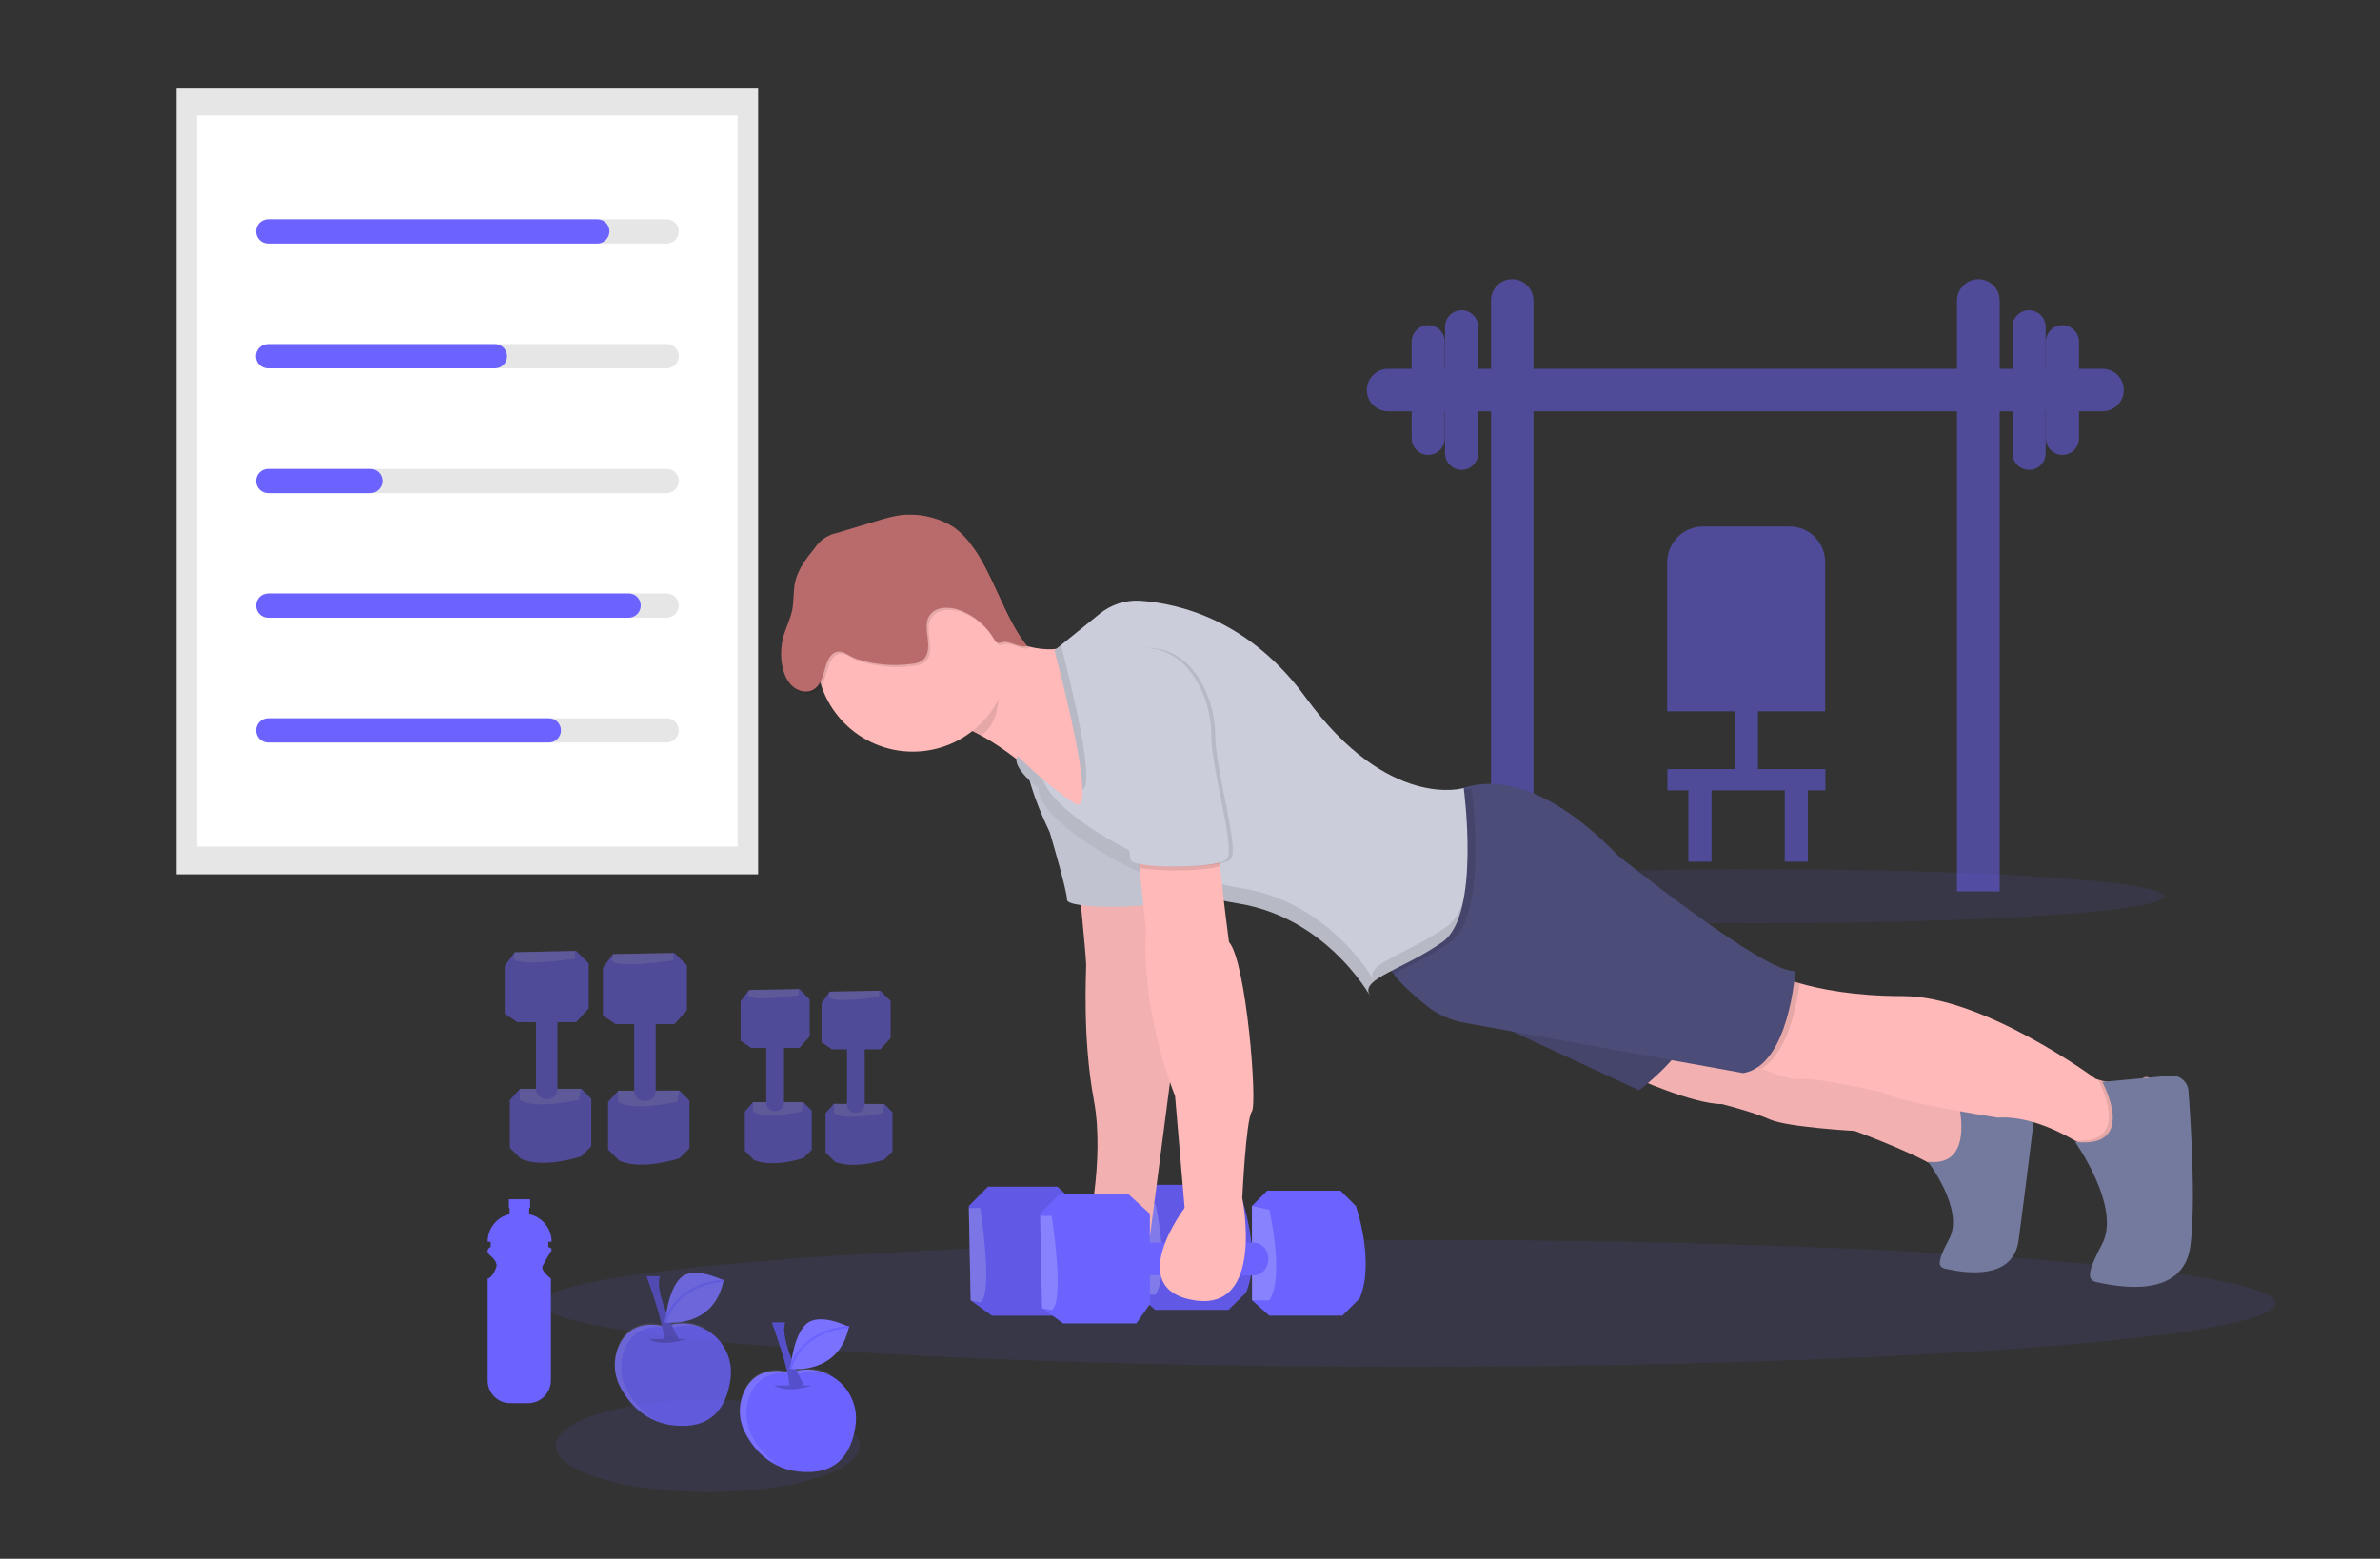 <?xml version="1.0" encoding="utf-8"?>
<!-- Generator: Adobe Illustrator 23.0.0, SVG Export Plug-In . SVG Version: 6.00 Build 0)  -->
<svg version="1.1" id="레이어_1" xmlns="http://www.w3.org/2000/svg" xmlns:xlink="http://www.w3.org/1999/xlink" x="0px"
	 y="0px" viewBox="0 0 1020 668.2" style="enable-background:new 0 0 1020 668.2;" xml:space="preserve">
<rect x="0" y="0" width="1020" height="668.2" fill="#333333" stroke="none"/>
<style type="text/css">
	.st0{fill:#E6E6E6;}
	.st1{fill:#FFFFFF;}
	.st2{fill:#6C63FF;}
	.st3{opacity:0.1;fill:#6C63FF;enable-background:new    ;}
	.st4{opacity:0.5;}
	.st5{fill:#FFB9B9;}
	.st6{opacity:5.000000e-02;enable-background:new    ;}
	.st7{fill:#737A9D;}
	.st8{fill:#4C4C78;}
	.st9{opacity:0.1;enable-background:new    ;}
	.st10{opacity:0.2;fill:#FFFFFF;enable-background:new    ;}
	.st11{fill:#CBCDDA;}
	.st12{fill:#B96B6B;}
	.st13{opacity:0.1;}
	.st14{opacity:0.8;}
	.st15{opacity:0.1;fill:#FFFFFF;enable-background:new    ;}
	.st16{opacity:0.2;enable-background:new    ;}
	.st17{fill:none;stroke:#6C63FF;stroke-miterlimit:10;}
</style>
<title  _mstHash="484614" _mstTextHash="231244">healthy_habit</title>
<g>
	<rect x="75.6" y="37.6" class="st0" width="249.3" height="337.2"/>
	<rect x="84.4" y="49.5" class="st1" width="231.7" height="313.4"/>
	<path class="st0" d="M285.7,104.4H115.6c-2.9,0-5.2-2.3-5.2-5.2c0-2.9,2.3-5.2,5.2-5.2h170.1c2.9,0,5.2,2.3,5.2,5.2
		S288.5,104.4,285.7,104.4C285.7,104.4,285.7,104.4,285.7,104.4z"/>
	<path class="st0" d="M285.7,157.9H115.6c-2.9,0-5.2-2.3-5.2-5.2c0-2.9,2.3-5.2,5.2-5.2h170.1c2.9,0,5.2,2.3,5.2,5.2
		C290.9,155.6,288.5,157.9,285.7,157.9C285.7,157.9,285.7,157.9,285.7,157.9z"/>
	<path class="st0" d="M285.7,211.4H115.6c-2.9,0-5.2-2.3-5.2-5.2c0-2.9,2.3-5.2,5.2-5.2h170.1c2.9,0,5.2,2.3,5.2,5.2
		C290.9,209,288.5,211.4,285.7,211.4C285.7,211.4,285.7,211.4,285.7,211.4z"/>
	<path class="st0" d="M285.7,264.8H115.6c-2.9,0-5.2-2.3-5.2-5.2c0-2.9,2.3-5.2,5.2-5.2h170.1c2.9,0,5.2,2.3,5.2,5.2
		C290.9,262.5,288.5,264.8,285.7,264.8C285.7,264.8,285.7,264.8,285.7,264.8z"/>
	<path class="st0" d="M285.7,318.3H115.6c-2.9,0-5.2-2.3-5.2-5.2c0-2.9,2.3-5.2,5.2-5.2h170.1c2.9,0,5.2,2.3,5.2,5.2
		C290.9,316,288.5,318.3,285.7,318.3C285.7,318.3,285.7,318.3,285.7,318.3z"/>
	<path class="st2" d="M255.9,104.4H114.9c-2.9,0-5.2-2.3-5.2-5.2c0-2.9,2.3-5.2,5.2-5.2c0,0,0,0,0,0h141.1c2.9,0,5.2,2.3,5.2,5.2
		C261.1,102.1,258.8,104.4,255.9,104.4z"/>
	<path class="st2" d="M212.1,157.9h-97.3c-2.9,0-5.2-2.3-5.2-5.2c0-2.9,2.3-5.2,5.2-5.2h97.3c2.9,0,5.2,2.3,5.2,5.2
		C217.3,155.6,215,157.9,212.1,157.9C212.1,157.9,212.1,157.9,212.1,157.9z"/>
	<path class="st2" d="M158.7,211.4h-43.8c-2.9,0-5.2-2.3-5.2-5.2c0-2.9,2.3-5.2,5.2-5.2c0,0,0,0,0,0h43.8c2.9,0,5.2,2.3,5.2,5.2
		C163.9,209,161.5,211.4,158.7,211.4z"/>
	<path class="st2" d="M269.3,264.8H114.9c-2.9,0-5.2-2.3-5.2-5.2s2.3-5.2,5.2-5.2h154.5c2.9,0,5.2,2.3,5.2,5.2
		S272.2,264.8,269.3,264.8L269.3,264.8z"/>
	<path class="st2" d="M235.2,318.3H114.9c-2.9,0-5.2-2.3-5.2-5.2s2.3-5.2,5.2-5.2c0,0,0,0,0,0h120.3c2.9,0,5.2,2.3,5.2,5.2
		C240.4,316,238,318.3,235.2,318.3C235.2,318.3,235.2,318.3,235.2,318.3z"/>
</g>
<ellipse class="st3" cx="303.3" cy="619.8" rx="65.2" ry="19.8"/>
<ellipse class="st3" cx="753.4" cy="384.2" rx="174.2" ry="11.6"/>
<g class="st4">
	<path class="st2" d="M648.1,119.7L648.1,119.7c5,0,9.1,4.1,9.1,9.1v253.3l0,0h-18.2l0,0V128.8C639,123.8,643,119.7,648.1,119.7z"/>
	<path class="st2" d="M847.9,119.7L847.9,119.7c5,0,9.1,4.1,9.1,9.1v253.3l0,0h-18.3l0,0V128.8C838.8,123.8,842.9,119.7,847.9,119.7
		C847.9,119.7,847.9,119.7,847.9,119.7z"/>
	<path class="st2" d="M910.2,167.2L910.2,167.2c0,5-4.1,9.1-9.1,9.1H594.9c-5,0-9.1-4.1-9.1-9.1v0c0-5,4.1-9.1,9.1-9.1h306.2
		C906.1,158.1,910.2,162.2,910.2,167.2z"/>
	<path class="st2" d="M626.4,133L626.4,133c3.9,0,7.1,3.2,7.1,7.1v54.2c0,3.9-3.2,7.1-7.1,7.1h0c-3.9,0-7.1-3.2-7.1-7.1v-54.2
		C619.3,136.2,622.5,133,626.4,133z"/>
	<path class="st2" d="M612.1,139.4L612.1,139.4c3.9,0,7.1,3.2,7.1,7.1v41.4c0,3.9-3.2,7.1-7.1,7.1h0c-3.9,0-7.1-3.2-7.1-7.1v-41.4
		C605,142.6,608.2,139.4,612.1,139.4z"/>
	<path class="st2" d="M869.6,201.4L869.6,201.4c-3.9,0-7.1-3.2-7.1-7.1v-54.2c0-3.9,3.2-7.1,7.1-7.1h0c3.9,0,7.1,3.2,7.1,7.1v54.2
		C876.7,198.2,873.6,201.4,869.6,201.4z"/>
	<path class="st2" d="M883.9,195L883.9,195c-3.9,0-7.1-3.2-7.1-7.1v-41.4c0-3.9,3.2-7.1,7.1-7.1h0c3.9,0,7.1,3.2,7.1,7.1v41.4
		C891,191.8,887.8,195,883.9,195z"/>
</g>
<g class="st4">
	<path class="st2" d="M729.8,225.7h37.2c8.4,0,15.2,6.8,15.2,15.2v64l0,0h-67.7l0,0v-64C714.6,232.6,721.4,225.7,729.8,225.7z"/>
	<rect x="743.5" y="299.2" class="st2" width="9.9" height="33"/>
	<rect x="723.6" y="336.4" class="st2" width="9.9" height="33"/>
	<rect x="764.9" y="336.4" class="st2" width="9.9" height="33"/>
	<rect x="714.6" y="329.7" class="st2" width="67.7" height="9.1"/>
</g>
<ellipse class="st3" cx="603.8" cy="558.7" rx="371.5" ry="27.2"/>
<path class="st5" d="M700,461.7c0,0,25.6,11.6,38,11.6c0,0,13.2,3.3,20.6,6.6s36.3,4.9,36.3,4.9s33.8,12.4,38,18.2
	c4.1,5.8,16.5-20.6,16.5-20.6l-6.6-16.5l-124.6-23.9L700,461.7z"/>
<path class="st6" d="M700,461.7c0,0,25.6,11.6,38,11.6c0,0,13.2,3.3,20.6,6.6s36.3,4.9,36.3,4.9s33.8,12.4,38,18.2
	c4.1,5.8,16.5-20.6,16.5-20.6l-6.6-16.5l-124.6-23.9L700,461.7z"/>
<path class="st7" d="M826.3,498c0,0,15.7,20.6,9.1,33c-6.6,12.4-4.1,12.4,0,13.2c4.1,0.8,27.2,5.8,29.7-12.4
	c2.5-18.2,7.4-58.6,7.4-58.6l-33.9-3.3C838.7,469.9,847.8,500.5,826.3,498z"/>
<path class="st8" d="M631.5,434.4l71,33c0,0,22.3-17.3,20.6-26.4l-82.6-19.8L631.5,434.4z"/>
<path class="st9" d="M631.5,434.4l71,33c0,0,22.3-17.3,20.6-26.4l-82.6-19.8L631.5,434.4z"/>
<path class="st5" d="M929.5,477.4l-7.5,18.2l-17.3,4.1c-4.8-4-10-7.7-15.5-10.8c-9.3-5.4-21.6-10.6-33.2-9.8c0,0-46.2-7.4-48.7-10.8
	c0,0-29.7-6.6-36.3-5.8c-3.2,0.4-10-1.9-16.2-4.4c-6.7-2.7-12.7-5.5-12.7-5.5l21.5-33.8c2.5,1.1,5.1,2,7.7,2.7
	c8.2,2.4,23,5.5,44.3,5.5c34.7,0,82.6,35.5,82.6,35.5s0.5,0.2,1.3,0.4c3.6,1.1,13.8,3.6,18.5-0.4
	C923.7,457.5,929.5,477.4,929.5,477.4z"/>
<path class="st9" d="M929.5,477.4l-7.5,18.2l-17.3,4.1c-4.8-4-10-7.7-15.5-10.8c25.2,1.9,10.1-25.9,10.1-25.9h0.1
	c3.6,1.1,13.8,3.6,18.5-0.4C923.7,457.5,929.5,477.4,929.5,477.4z"/>
<path class="st7" d="M889.3,489.5c0,0,20,28,11.6,43.8c-8.4,15.8-5.3,15.8,0,16.8s34.7,7.4,37.8-15.8c2.4-17.8,0.3-51.9-0.8-66.7
	c-0.3-3.9-3.7-6.8-7.6-6.5c0,0-0.1,0-0.1,0l-29.2,2.7C901,463.8,916.7,492.6,889.3,489.5z"/>
<polygon class="st2" points="415.2,517 416,557.4 425.1,564 456.5,564 462.2,555.8 462.2,517 453.2,508.7 423.4,508.7 "/>
<path class="st10" d="M420.1,517.8c0,0,5.8,37.1,0,40.5l-4.1-0.8l-0.8-39.6L420.1,517.8z"/>
<path class="st2" d="M487.8,514.5l6.6-6.6h31.4l6.6,6.6c0,0,8.3,23.9,1.6,39.6l-7.5,7.4h-31.4l-7.4-6.6L487.8,514.5z"/>
<polygon class="st9" points="415.2,517 416,557.4 425.1,564 456.5,564 462.2,555.8 462.2,517 453.2,508.7 423.4,508.7 "/>
<path class="st9" d="M487.8,514.5l6.6-6.6h31.4l6.6,6.6c0,0,8.3,23.9,1.6,39.6l-7.5,7.4h-31.4l-7.4-6.6L487.8,514.5z"/>
<path class="st10" d="M495.2,516.2c0,0,6.6,28.9,0,38.8h-7.4v-40.4L495.2,516.2z"/>
<path class="st5" d="M462.2,377.5c0,0,3.3,32.2,3.3,36.3s-1.6,31.4,3.3,57.8c4.9,26.4-3.3,59.4-3.3,59.4h27.2l11.6-89.2l-8.3-47.1
	l-3.3-14.9L462.2,377.5z"/>
<path class="st6" d="M462.2,377.5c0,0,3.3,32.2,3.3,36.3s-1.6,31.4,3.3,57.8c4.9,26.4-3.3,59.4-3.3,59.4h27.2l11.6-89.2l-8.3-47.1
	l-3.3-14.9L462.2,377.5z"/>
<path class="st11" d="M457.3,295.7c0,0-36.3,0.8-7.4,61.1c0,0,7.4,24.8,7.4,28.9c0,4.1,37.1,4.1,41.2,0s-6.6-38-6.6-53.7
	S481.2,290.8,457.3,295.7z"/>
<path class="st6" d="M457.3,295.7c0,0-36.3,0.8-7.4,61.1c0,0,7.4,24.8,7.4,28.9c0,4.1,37.1,4.1,41.2,0s-6.6-38-6.6-53.7
	S481.2,290.8,457.3,295.7z"/>
<path class="st5" d="M413.5,260.2c0,0,31.4,33.8,57.8,9.1l-3.3,87.5c0,0-42.9-52-72.6-47.9L413.5,260.2z"/>
<path class="st9" d="M771.3,421.5c-1.3,9.7-5.2,30-16.5,36.6c-6.7-2.7-12.7-5.5-12.7-5.5l21.5-33.8
	C766.1,419.8,768.7,420.7,771.3,421.5z"/>
<path class="st8" d="M769.4,416.2c0,0-2.5,40.5-22.3,43.8l-119.7-21.6c-5.8-1.1-11.3-3.5-15.9-7.2c-4.8-3.8-10.8-9-14.3-13.7
	c-1.9-2.6-3-5-2.9-7.1c0.8-9.1,37.1-30.5,24.8-68.5c1.8-1.4,3.7-2.5,5.8-3.3c10.3-4.3,34.1-7.5,68.5,28.1
	C693.4,366.7,757,417.9,769.4,416.2z"/>
<polygon class="st2" points="445.7,520.3 446.6,560.7 455.6,567.3 487,567.3 492.8,559.1 492.8,520.3 483.7,512 454,512 "/>
<path class="st10" d="M450.7,521.1c0,0,5.8,37.1,0,40.5l-4.1-0.8l-0.8-39.6H450.7z"/>
<path class="st2" d="M536.5,517l6.6-6.6h31.4l6.6,6.6c0,0,8.3,23.9,1.6,39.6l-7.4,7.4H544l-7.4-6.6L536.5,517z"/>
<path class="st10" d="M544,518.6c0,0,6.6,28.9,0,38.8h-7.4V517L544,518.6z"/>
<path class="st2" d="M492.6,532.7h44.7c3.5,0,6.3,3.1,6.3,7l0,0c0,3.9-2.8,7-6.3,7h-44.7c-3.8,0-6.7-3.7-6.3-7.8l0,0
	C486.7,535.3,489.4,532.7,492.6,532.7z"/>
<path class="st9" d="M621.6,403.9c-8.8,6.2-18.1,10.2-24.4,13.7c-1.9-2.6-3-5-2.9-7.1c0.8-9.1,37.1-30.5,24.8-68.5
	c1.8-1.4,3.7-2.5,5.8-3.3c1.9,0,3.9-0.3,5.7-0.8C630.7,337.8,638.1,392.3,621.6,403.9z"/>
<path class="st11" d="M436.2,324.2c0,0,12.4,12.4,24.4,20.2c11,7.2-8.7-65.6-8.7-65.6s12.2-9.9,19.4-15.7c4.8-3.9,10.9-5.9,17.1-5.6
	c16.5,1.1,46.8,8,71.2,41.5c35.5,48.7,67.7,38.8,67.7,38.8s7.4,54.5-9.1,66c-16.5,11.6-34.7,15.7-31.4,22.3
	c3.3,6.6-14.9-32.2-56.1-38.8c-41.3-6.6-86.7-35.5-85.9-49.5C444.9,337.8,432.9,328.4,436.2,324.2z"/>
<path class="st9" d="M427.6,281.7c0-2.4-0.2-4.8-0.6-7.1c-10.8-5.4-9.3-12.7-9.3-12.7l-18.2,48.7c6.6-0.9,14,1,21.3,4.5
	C430.4,307.5,427.6,294.9,427.6,281.7z"/>
<circle class="st5" cx="391.2" cy="280.9" r="41.3"/>
<path class="st9" d="M353.7,290.2c-0.8,2.4-1.9,5-4.2,6.3c-2.7,1.6-6.4,0.8-8.8-1.3c-2.4-2.1-3.7-5.1-4.4-8.2
	c-1-4.5-0.8-9.1,0.4-13.5c1.1-3.7,2.9-7.2,3.7-11c0.8-4.1,0.4-8.3,1.3-12.3c1.3-5.5,4.9-10.1,8.4-14.4c2.2-3.4,5.7-5.7,9.7-6.5
	l17.3-5.2c3.3-1.1,6.6-1.9,10.1-2.4c4.4-0.4,8.8-0.1,13.1,1.1c3.4,0.9,6.6,2.3,9.5,4.2c2.9,2.1,5.4,4.7,7.5,7.6
	c9.1,11.9,14.3,31.5,23.8,43.2c-3.7,1.1-7.4-2.7-11.2-1.5c-0.5,0.2-1.1,0.3-1.7,0.1c-0.6-0.3-1-0.8-1.2-1.4
	c-3.3-5.7-8.4-10.1-14.6-12.5c-4.6-1.7-10.8-1.7-13.3,2.5c-1.7,2.8-1,6.4-0.6,9.7c0.4,3.3,0.4,7.2-2.2,9.2c-1.4,1-3.1,1.5-4.8,1.6
	c-8,1.1-16.2,0.3-23.9-2.3c-2.7-0.9-5.4-3.7-8.3-2.8C355.6,281.7,354.8,286.9,353.7,290.2z"/>
<path class="st12" d="M352.8,289.3c-0.8,2.4-1.9,5-4.2,6.3c-2.7,1.6-6.4,0.8-8.8-1.3c-2.4-2.1-3.7-5.1-4.4-8.2
	c-1-4.5-0.8-9.1,0.4-13.5c1.1-3.7,2.9-7.2,3.7-11c0.8-4.1,0.4-8.3,1.3-12.3c1.3-5.5,4.9-10.1,8.4-14.4c2.2-3.4,5.7-5.7,9.7-6.5
	l17.3-5.2c3.3-1.1,6.6-1.9,10.1-2.4c4.4-0.4,8.8-0.1,13.1,1.1c3.4,0.9,6.6,2.3,9.5,4.2c2.9,2.1,5.4,4.7,7.5,7.6
	c9.1,11.9,14.3,31.5,23.8,43.2c-3.7,1.1-7.4-2.7-11.2-1.5c-0.5,0.2-1.1,0.3-1.7,0.1c-0.6-0.3-1-0.8-1.2-1.4
	c-3.3-5.7-8.4-10.1-14.6-12.5c-4.6-1.7-10.8-1.7-13.3,2.5c-1.7,2.8-1,6.4-0.6,9.7c0.4,3.3,0.4,7.2-2.2,9.2c-1.4,1-3.1,1.5-4.8,1.6
	c-8,1.1-16.2,0.3-23.9-2.3c-2.7-0.9-5.4-3.7-8.3-2.8C354.7,280.7,353.8,286,352.8,289.3z"/>
<g class="st13">
	<path d="M454.7,276.6l-2.8,2.3c0,0,11.6,42.7,12,59.5C469.8,336.7,458.5,291,454.7,276.6z"/>
	<path d="M619.9,397.3c-16.5,11.6-34.7,15.7-31.4,22.3c3.3,6.6-14.9-32.2-56.1-38.8c-38.7-6.2-81.1-32-85.5-46.8
		c-6.2-5.3-10.7-9.8-10.7-9.8c-3.3,4.1,8.7,13.6,8.7,13.6c-0.8,14,44.6,42.9,85.9,49.5c41.3,6.6,59.4,45.4,56.1,38.8
		c-3.3-6.6,14.9-10.8,31.4-22.3c4.7-3.3,7.5-10.1,9-18.2C625.7,390.8,623.3,394.9,619.9,397.3z"/>
</g>
<path class="st5" d="M536.5,476.5c-2.5,3.3-4.1,37.1-4.1,37.1s9.9,48.7-20.6,43.8c-30.5-4.9-4.1-39.6-4.1-39.6l-4.1-47.9
	c-15.7-41.2-12.4-71-12.4-71l-2.9-27l-1.2-11l35.5-8.3c-1,1.3-0.6,9.3,0.3,18.7c1.4,14.7,3.8,32.5,3.8,32.5
	C534.1,412.1,539,473.2,536.5,476.5z"/>
<path class="st9" d="M486.2,278.4c0,0-36.3,0.8-7.4,61.1c0,0,7.4,24.8,7.4,28.9c0,4.1,37.1,4.1,41.2,0c4.1-4.1-6.6-38-6.6-53.7
	C520.8,299,510.1,273.4,486.2,278.4z"/>
<path class="st9" d="M522.8,371.4c-7.7,2.1-26.6,2.3-34.6,0.6l-1.2-11l35.5-8.3C521.5,354,522,362,522.8,371.4z"/>
<path class="st11" d="M484.5,278.4c0,0-36.3,0.8-7.4,61.1c0,0,7.4,24.8,7.4,28.9c0,4.1,37.1,4.1,41.2,0c4.1-4.1-6.6-38-6.6-53.7
	C519.2,299,508.5,273.4,484.5,278.4z"/>
<g class="st4">
	<polygon class="st2" points="246.9,407.6 220.6,408.2 216.3,414.1 216.3,434.5 221.7,438.2 246.9,438.2 252.3,432.3 252.3,413 	"/>
	<path class="st10" d="M246.4,410.9c0,0-24.1,3.8-26.3,0l0.5-2.7l25.8-0.5L246.4,410.9z"/>
	<path class="st2" d="M249.1,466.7l4.3,4.3v20.4l-4.3,4.3c0,0-15.6,5.4-25.8,1.1l-4.8-4.8v-20.4l4.3-4.8H249.1z"/>
	<path class="st10" d="M248,471.5c0,0-18.8,4.3-25.2,0v-4.8h26.3L248,471.5z"/>
	<path class="st2" d="M238.9,438.1v29c-0.1,2.4-2.2,4.2-4.6,4.1l0,0c-2.4,0.1-4.4-1.7-4.6-4.1v-29c0-2.5,2.4-4.4,5.1-4.1l0,0
		C237,434.1,238.8,435.9,238.9,438.1z"/>
	<polygon class="st2" points="289,408.5 262.7,409 258.4,414.9 258.4,435.3 263.8,439 289,439 294.4,433.1 294.4,413.8 	"/>
	<path class="st10" d="M288.5,411.7c0,0-24.1,3.8-26.3,0l0.5-2.7l25.8-0.5V411.7z"/>
	<path class="st2" d="M291.2,467.5l4.3,4.3v20.4l-4.3,4.3c0,0-15.6,5.4-25.8,1.1l-4.8-4.8v-20.4l4.3-4.8L291.2,467.5z"/>
	<path class="st10" d="M290.1,472.3c0,0-18.8,4.3-25.2,0v-4.8h26.3L290.1,472.3z"/>
	<path class="st2" d="M281,438.9v29c-0.1,2.4-2.2,4.2-4.6,4.1l0,0c-2.4,0.1-4.4-1.7-4.6-4.1v-29c0-2.5,2.4-4.4,5.1-4.1l0,0
		C279.1,434.9,280.8,436.7,281,438.9z"/>
	<polygon class="st2" points="342.6,424 321,424.4 317.4,429.3 317.4,446.1 321.9,449.2 342.6,449.2 347,444.3 347,428.4 	"/>
	<path class="st10" d="M342.2,426.6c0,0-19.9,3.1-21.6,0l0.4-2.2l21.2-0.4L342.2,426.6z"/>
	<path class="st2" d="M344.4,472.6l3.5,3.5v16.8l-3.5,3.5c0,0-12.8,4.4-21.2,0.9l-4-4v-16.8l3.5-4H344.4z"/>
	<path class="st10" d="M343.5,476.5c0,0-15.5,3.5-20.8,0v-4h21.6L343.5,476.5z"/>
	<path class="st2" d="M336,449v23.9c-0.1,2-1.8,3.5-3.8,3.4l0,0c-2,0.1-3.7-1.4-3.8-3.4V449c0.1-2,1.8-3.5,3.8-3.4
		c0.1,0,0.2,0,0.3,0l0,0C334.5,445.8,335.9,447.2,336,449z"/>
	<polygon class="st2" points="377.3,424.7 355.6,425.1 352.1,430 352.1,446.8 356.5,449.8 377.3,449.8 381.7,445 381.7,429.1 	"/>
	<path class="st10" d="M376.8,427.3c0,0-19.9,3.1-21.6,0l0.4-2.2l21.2-0.4L376.8,427.3z"/>
	<path class="st2" d="M379,473.3l3.5,3.5v16.8l-3.5,3.5c0,0-12.8,4.4-21.2,0.9l-4-4v-16.8l3.5-4L379,473.3z"/>
	<path class="st10" d="M378.2,477.2c0,0-15.5,3.5-20.8,0v-4H379L378.2,477.2z"/>
	<path class="st2" d="M370.6,449.7v23.9c-0.1,2-1.8,3.5-3.8,3.4l0,0c-2,0.1-3.7-1.4-3.8-3.4v-23.9c0.1-2,1.8-3.5,3.8-3.4
		c0.1,0,0.2,0,0.3,0l0,0C369.1,446.5,370.5,447.9,370.6,449.7z"/>
</g>
<g class="st14">
	<path class="st2" d="M284.7,568.7c0,0-12.7-4.3-18.8,6.9c-3.3,6.2-3.2,13.6,0.3,19.7c4,7.3,12.3,16.7,28,15.9
		c13.3-0.7,17.7-10.9,18.9-20.3c1.5-11.4-6.6-21.9-18-23.4c-3.3-0.4-6.6-0.1-9.7,1L284.7,568.7z"/>
	<path class="st15" d="M268.8,596.2c-3.4-6.1-3.5-13.5-0.3-19.7c6.1-11.2,18.8-6.9,18.8-6.9l0.7-0.2c4.8-1.8,10.2-1.6,14.9,0.3
		c-5.3-3.2-11.8-3.8-17.6-1.7l-0.7,0.2c0,0-12.7-4.3-18.8,6.9c-3.3,6.2-3.2,13.6,0.3,19.7c2.7,4.8,7.2,10.5,14.3,13.6
		C275.6,605.5,271.5,601.3,268.8,596.2z"/>
	<path class="st16" d="M278.1,574c0,0,4.7,3.7,16.1,0"/>
	<path class="st2" d="M277.1,547.1c0,0,8.1,21.9,7.4,27.6l6.4-0.7c0,0-10.8-19.2-8.1-26.9L277.1,547.1z"/>
	<path class="st16" d="M277.1,547.1c0,0,8.1,21.9,7.4,27.6l6.4-0.7c0,0-10.8-19.2-8.1-26.9L277.1,547.1z"/>
	<path class="st2" d="M310.1,548.9c0,0-12.7-6.5-18.4-1.1s-6.6,19.1-6.6,19.1S305.9,569.8,310.1,548.9z"/>
	<path class="st15" d="M310.1,548.9c0,0-12.7-6.5-18.4-1.1s-6.6,19.1-6.6,19.1S305.9,569.8,310.1,548.9z"/>
	<path class="st17" d="M285.1,566.9c0,0,3.3-15.9,25-17.9"/>
</g>
<path class="st2" d="M338.3,588.5c0,0-12.7-4.3-18.8,6.9c-3.3,6.2-3.2,13.6,0.3,19.7c4,7.3,12.3,16.7,28,15.9
	c13.3-0.7,17.7-10.9,18.9-20.3c1.5-11.4-6.6-21.9-18-23.4c-3.3-0.4-6.6-0.1-9.7,1L338.3,588.5z"/>
<path class="st15" d="M322.5,616c-3.4-6.1-3.5-13.5-0.3-19.7c6.1-11.2,18.8-6.9,18.8-6.9l0.7-0.2c4.8-1.8,10.2-1.6,14.9,0.3
	c-5.3-3.2-11.8-3.8-17.6-1.7l-0.7,0.2c0,0-12.7-4.3-18.8,6.9c-3.3,6.2-3.2,13.6,0.3,19.7c2.7,4.8,7.2,10.5,14.3,13.6
	C329.2,625.3,325.2,621.1,322.5,616z"/>
<path class="st16" d="M331.8,593.9c0,0,4.7,3.7,16.1,0"/>
<path class="st2" d="M330.8,566.9c0,0,8.1,21.9,7.4,27.6l6.4-0.7c0,0-10.8-19.2-8.1-26.9L330.8,566.9z"/>
<path class="st16" d="M330.8,566.9c0,0,8.1,21.9,7.4,27.6l6.4-0.7c0,0-10.8-19.2-8.1-26.9L330.8,566.9z"/>
<path class="st2" d="M363.8,568.8c0,0-12.7-6.5-18.4-1.1c-5.7,5.4-6.6,19.1-6.6,19.1S359.5,589.6,363.8,568.8z"/>
<path class="st15" d="M363.8,568.8c0,0-12.7-6.5-18.4-1.1c-5.7,5.4-6.6,19.1-6.6,19.1S359.5,589.6,363.8,568.8z"/>
<path class="st17" d="M338.8,586.7c0,0,3.3-15.9,25-17.9"/>
<path class="st2" d="M236.1,536.5c0,0,1.2-1.4-1.1-1.9v-2.3h1.4c0-5.7-4-10.6-9.6-11.8v-2.8h0.4v-3.6h-9.1v3.6h0.3v2.8
	c-5.5,1.2-9.4,6.1-9.4,11.8h1.3v2.2c0,0-3,1.4,0,3.9c3,2.5,2.5,4.4,2.5,4.4s-1.3,4.7-3.8,5.3v43.7c0,5.4,4.3,9.7,9.7,9.7h0h7.7
	c5.3,0,9.7-4.4,9.7-9.7v-43.7c0,0-4.4-3.3-3.6-5.3C233.6,540.6,234.8,538.5,236.1,536.5z"/>
</svg>
